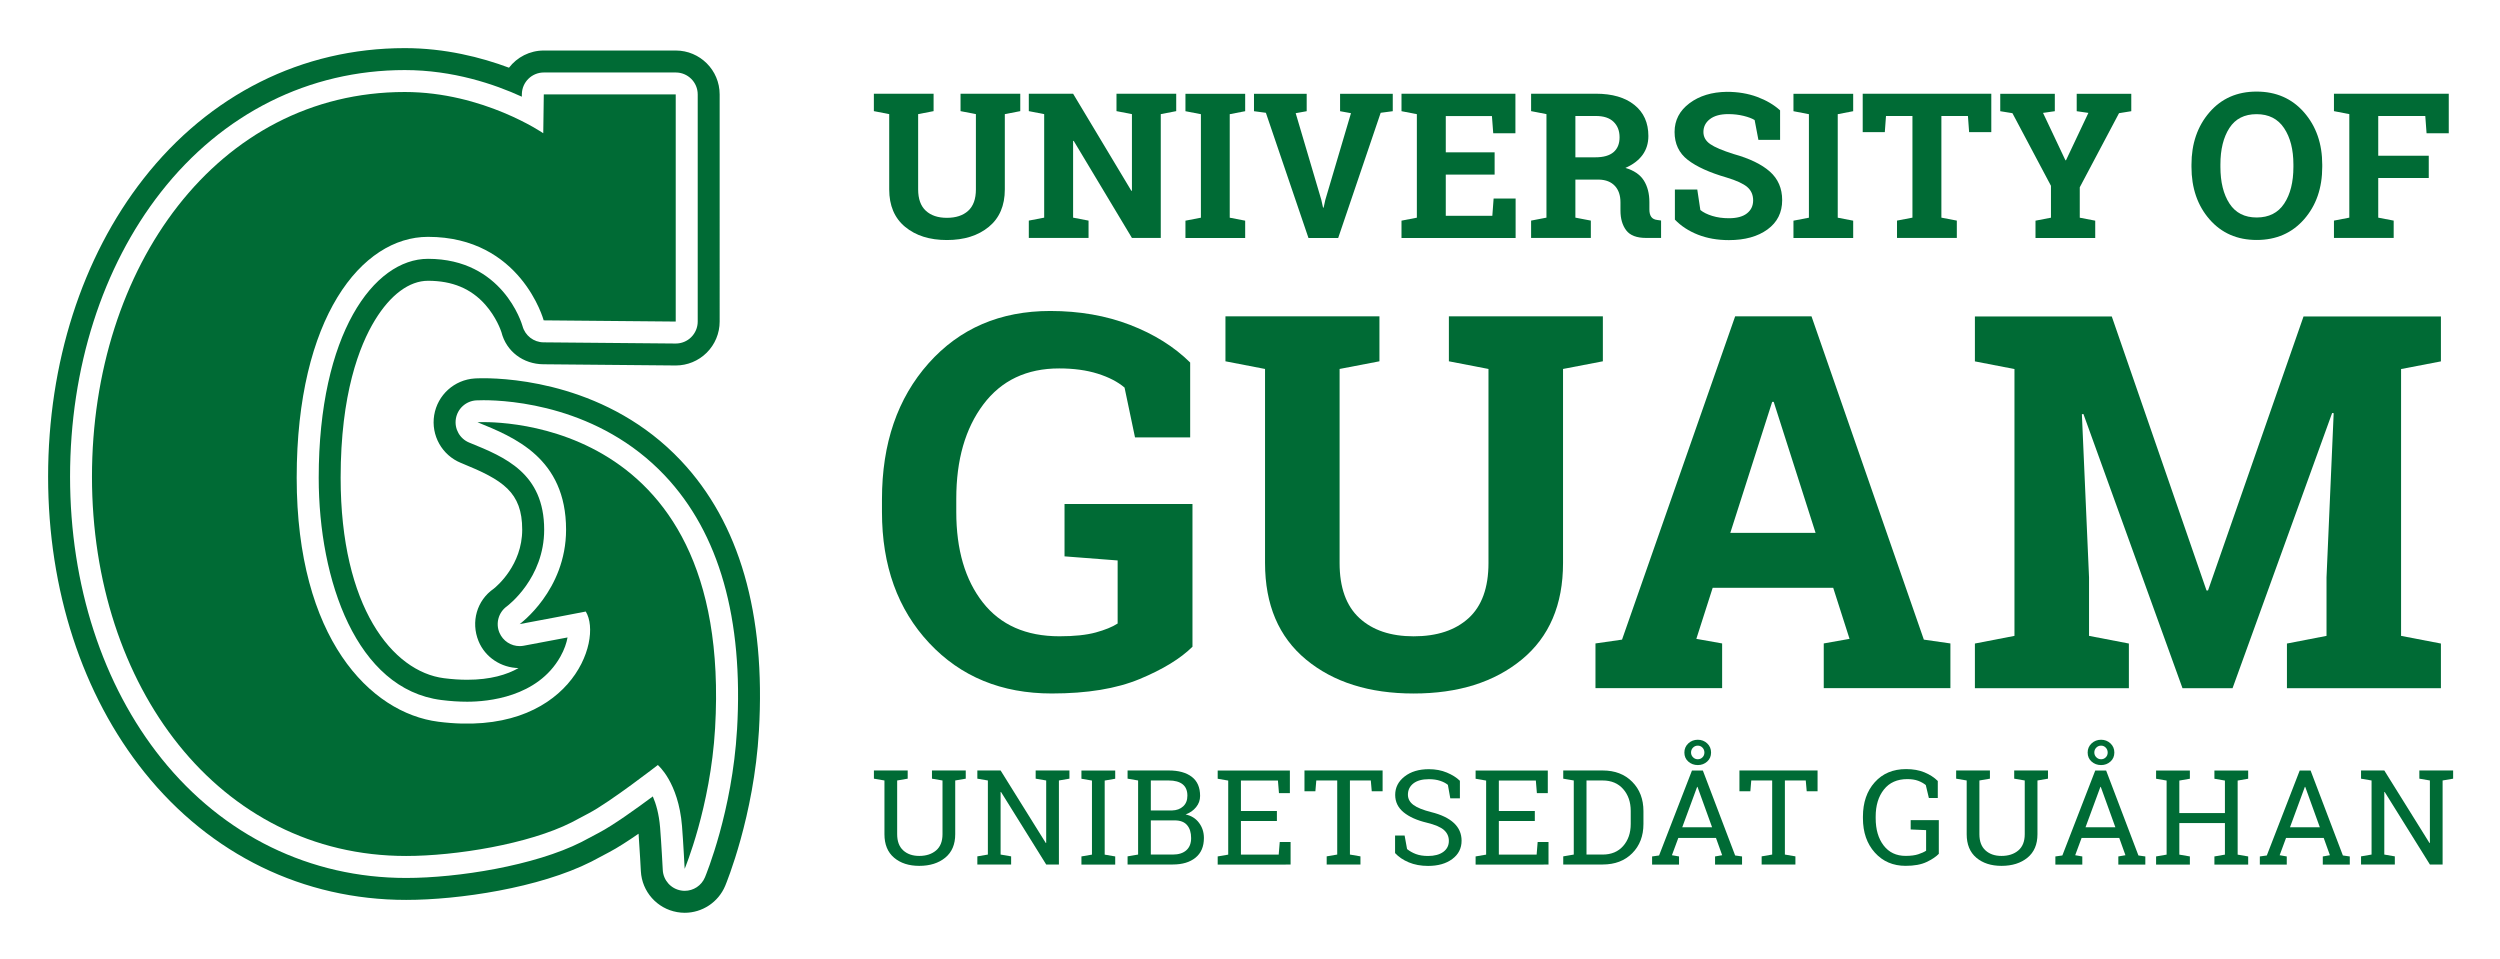 <svg xmlns="http://www.w3.org/2000/svg" role="img" viewBox="-11.12 -11.12 578.24 221.74"><title>University of Guam logo</title><g fill="#006b35"><path d="M204.816 10.555v4.031l-3.572.692v17.412c0 2.196.593 3.843 1.775 4.933 1.182 1.093 2.807 1.638 4.866 1.638 2.097 0 3.738-.539 4.927-1.622 1.195-1.087 1.791-2.734 1.791-4.949V15.278l-3.553-.692V10.555h13.814v4.031l-3.572.692v17.412c0 3.738-1.233 6.628-3.703 8.658-2.466 2.03-5.701 3.05-9.704 3.05-3.987 0-7.205-1.02-9.656-3.05s-3.677-4.92-3.677-8.658V15.278l-3.55-.692V10.555h10.242z"/><path d="M260.934 10.555v4.031l-3.572.692v28.636h-6.67l-13.47-22.453-.137.025v17.734l3.572.685v4.009H226.839V39.904l3.556-.685V15.278l-3.556-.692V10.555h10.245l13.47 22.453.137-.022v-17.709l-3.572-.692V10.555h10.242z"/><path d="M263.07 14.602v-4.031h13.814V14.602l-3.572.688V39.232l3.572.688v4.009H263.07v-4.009l3.575-.688V15.29z"/><path d="M291.112 14.602l-2.543.456 5.915 20.006.408 1.832h.14l.389-1.788 5.934-20.051-2.521-.456v-4.031h12.186V14.602l-2.795.366-9.828 28.961h-6.871L281.673 14.968l-2.75-.366v-4.031H291.112z"/><path d="M334.58 29.26h-11.297v9.531H334.051l.296-3.987h5.089V43.922H313.041v-4.006l3.553-.688V15.286l-3.553-.688v-4.034h26.348v9.143h-5.131l-.3-3.987h-10.675v8.387H334.58z"/><path d="M358.002 10.555c3.792 0 6.762.867 8.913 2.6 2.157 1.73 3.228 4.127 3.228 7.18 0 1.686-.449 3.139-1.351 4.382-.899 1.236-2.221 2.234-3.961 2.999 1.969.58 3.387 1.546 4.251 2.897.857 1.354 1.294 3.031 1.294 5.029v1.699c0 .73.143 1.3.437 1.708.287.405.768.647 1.444.72l.822.115v4.031h-3.458c-2.186 0-3.719-.586-4.608-1.762-.886-1.179-1.326-2.696-1.326-4.563V35.688c0-1.619-.433-2.89-1.294-3.811-.867-.927-2.084-1.415-3.658-1.456h-5.475v8.798l3.575.685v4.009h-13.818V39.904l3.553-.685V15.278l-3.553-.692V10.555h3.553zm-4.742 14.71h4.627c1.864 0 3.26-.395 4.194-1.192.931-.793 1.399-1.941 1.399-3.438s-.465-2.69-1.389-3.582c-.921-.895-2.285-1.345-4.089-1.345h-4.742z"/><path d="M400.608 21.23h-5.016l-.87-4.582c-.583-.366-1.431-.688-2.543-.962-1.119-.274-2.301-.414-3.553-.414-1.832 0-3.25.389-4.251 1.16s-1.501 1.769-1.501 2.986c0 1.131.523 2.059 1.568 2.788 1.048.727 2.855 1.491 5.421 2.301 3.681 1.026 6.475 2.377 8.375 4.057s2.852 3.885 2.852 6.622c0 2.855-1.131 5.108-3.391 6.759-2.263 1.648-5.239 2.473-8.935 2.473-2.645 0-5.029-.421-7.161-1.259-2.129-.841-3.907-2.001-5.328-3.483v-6.966h5.178l.711 4.742c.672.551 1.584 1.007 2.737 1.364 1.154.36 2.441.539 3.862.539 1.832 0 3.228-.37 4.178-1.119.956-.749 1.434-1.753 1.434-3.005 0-1.284-.453-2.314-1.361-3.094-.911-.778-2.502-1.514-4.78-2.199-3.955-1.147-6.95-2.505-8.98-4.079-2.033-1.571-3.05-3.725-3.05-6.459 0-2.702 1.15-4.914 3.438-6.635 2.291-1.718 5.172-2.6 8.639-2.645 2.565 0 4.901.389 7.011 1.166 2.106.781 3.878 1.82 5.315 3.117z"/><path d="M403.7 14.602v-4.031h13.814V14.602l-3.572.688V39.232l3.572.688v4.009H403.7v-4.009l3.575-.688V15.29z"/><path d="M449.46 10.555v8.891h-5.131l-.274-3.738h-6.141v23.511l3.572.685v4.009h-13.837V39.904l3.572-.685V15.708h-6.118l-.274 3.738h-5.111V10.555z"/><path d="M464.151 14.602l-2.728.389 5.178 10.956h.137l5.178-10.956-2.702-.389v-4.031h12.623V14.602l-2.836.456-9.079 17.141V39.232l3.575.688v4.009h-13.814v-4.009l3.575-.688v-7.377l-8.913-16.797-2.817-.456v-4.031H464.151z"/><path d="M526.005 27.476c0 4.888-1.399 8.929-4.194 12.122-2.795 3.19-6.45 4.786-10.972 4.786-4.509 0-8.145-1.597-10.921-4.786-2.772-3.193-4.159-7.234-4.159-12.122v-.503c0-4.857 1.38-8.888 4.149-12.1 2.763-3.206 6.402-4.809 10.905-4.809 4.522 0 8.183 1.603 10.988 4.809 2.801 3.212 4.203 7.243 4.203 12.1zm-6.67-.548c0-3.454-.717-6.255-2.154-8.41-1.431-2.154-3.553-3.231-6.367-3.231-2.811 0-4.908 1.071-6.287 3.206-1.383 2.141-2.075 4.952-2.075 8.435v.548c0 3.512.698 6.345 2.097 8.489 1.399 2.148 3.493 3.219 6.291 3.219 2.823 0 4.946-1.071 6.367-3.219 1.421-2.145 2.129-4.978 2.129-8.489z"/><path d="M528.714 39.905l3.553-.685V15.275l-3.553-.688v-4.031h26.555v9.143H550.135l-.296-3.99h-10.883v9.19h11.686v5.156h-11.686v9.165l3.572.685v4.012H528.714z"/><path d="M264.694 138.47c-2.795 2.756-6.871 5.248-12.224 7.47-5.357 2.228-12.129 3.34-20.318 3.34-11.619 0-21.064-3.888-28.349-11.667-7.285-7.776-10.927-17.884-10.927-30.328v-2.951c0-12.877 3.595-23.349 10.781-31.424 7.186-8.069 16.564-12.103 28.142-12.103 6.734 0 12.884 1.071 18.457 3.215 5.57 2.148 10.207 5.051 13.907 8.712v17.307h-12.76l-2.419-11.52c-1.574-1.335-3.652-2.409-6.23-3.219-2.578-.806-5.542-1.208-8.891-1.208-7.521 0-13.365 2.772-17.54 8.324-4.175 5.554-6.259 12.817-6.259 21.797v3.069c0 8.744 2.046 15.723 6.141 20.94 4.092 5.217 10 7.823 17.718 7.823 3.467 0 6.268-.296 8.416-.886 2.141-.59 3.83-1.278 5.048-2.065v-14.589l-12.285-.946V105.456h29.592z"/><path d="M307.938 62.052v10.395l-9.216 1.772v44.885c0 5.669 1.526 9.914 4.579 12.731 3.053 2.814 7.237 4.222 12.552 4.222 5.392 0 9.624-1.399 12.696-4.194s4.611-7.046 4.611-12.76V74.219l-9.159-1.772V62.052h35.615v10.395l-9.213 1.772v44.885c0 9.649-3.18 17.093-9.538 22.326-6.361 5.236-14.7 7.855-25.012 7.855-10.28 0-18.575-2.619-24.898-7.855-6.319-5.233-9.477-12.677-9.477-22.326V74.219l-9.155-1.772V62.052h26.399z"/><path d="M357.906 137.705l6.144-.883 26.163-74.773h17.661l25.984 74.773 6.144.883v10.338h-29.295V137.705l5.965-1.061-3.779-11.81h-27.877l-3.779 11.81 5.965 1.061v10.338H357.906zm31.185-25.57h19.726l-9.684-30.302h-.357z"/><path d="M528.65 84.455l-.354-.057-23.037 63.667h-11.574l-22.919-63.431-.354.057 1.654 37.743v13.521l9.216 1.772v10.338h-35.615v-10.338l9.152-1.772V74.238l-9.152-1.772V62.072h31.657l21.912 63.374h.354l22.09-63.374h31.775v10.395l-9.216 1.772v61.717l9.216 1.772v10.338h-35.615v-10.338l9.155-1.772v-13.521z"/><path d="M198.825 167.087v1.896l-2.435.417v12.431c0 1.641.465 2.887 1.405 3.741.934.851 2.17 1.278 3.7 1.278 1.616 0 2.913-.427 3.901-1.271s1.482-2.097 1.482-3.748v-12.431l-2.438-.417V167.087h7.814v1.896l-2.435.417v12.431c0 2.358-.771 4.168-2.31 5.427s-3.54 1.89-6.013 1.89c-2.396 0-4.34-.631-5.822-1.89-1.485-1.259-2.224-3.069-2.224-5.427v-12.431l-2.438-.417V167.087h2.438z"/><path d="M236.237 167.087v1.896l-2.435.417v19.436h-2.941l-10.456-16.788-.089.025v14.461l2.435.417v1.883h-7.814v-1.883l2.435-.417v-17.135l-2.435-.417V167.087h5.379l10.452 16.775.092-.029v-14.433l-2.435-.417V167.087h5.376z"/><path d="M239.01 168.999v-1.896h7.814v1.896l-2.435.421v17.132l2.435.417v1.883H239.01v-1.883l2.435-.417v-17.132z"/><path d="M259.213 167.087c2.272 0 4.044.491 5.328 1.472 1.278.982 1.918 2.451 1.918 4.41 0 .972-.306 1.836-.921 2.594-.612.762-1.421 1.326-2.428 1.699 1.307.277 2.336.918 3.091 1.925.762 1.007 1.138 2.177 1.138 3.509 0 1.992-.65 3.512-1.944 4.563s-3.043 1.577-5.255 1.577h-10.456v-1.883l2.435-.417v-17.135l-2.435-.417V167.087h2.435zm-4.152 9.248h4.917c1.055-.029 1.906-.344 2.559-.943.653-.596.982-1.421.982-2.476 0-1.179-.373-2.055-1.106-2.642-.739-.58-1.807-.873-3.199-.873h-4.152zm0 2.298v7.903h5.08c1.345 0 2.387-.331 3.133-.994.736-.66 1.109-1.597 1.109-2.817 0-1.275-.312-2.272-.937-2.999-.618-.727-1.571-1.093-2.858-1.093z"/><path d="M270.526 188.852v-1.883l2.435-.417V169.423l-2.435-.421v-1.899h16.698v5.229h-2.524l-.239-2.909h-8.559v7.036h8.32v2.314h-8.32v7.779h8.738l.239-2.913h2.511v5.213z"/><path d="M308.671 167.087v4.812h-2.511l-.22-2.498h-4.828v17.135l2.435.417v1.883h-7.811v-1.883l2.438-.417v-17.135h-4.841l-.21 2.498h-2.524V167.087z"/><path d="M326.549 173.524h-2.224l-.554-3.107c-.449-.376-1.048-.695-1.794-.94-.743-.249-1.609-.376-2.597-.376-1.561 0-2.763.335-3.601.991-.838.666-1.252 1.526-1.252 2.594 0 .95.424 1.737 1.275 2.368.854.634 2.231 1.189 4.13 1.67 2.288.564 4.034 1.402 5.22 2.505 1.192 1.106 1.788 2.476 1.788 4.108 0 1.753-.717 3.164-2.148 4.226-1.424 1.068-3.298 1.6-5.605 1.6-1.673 0-3.158-.277-4.458-.822s-2.358-1.262-3.174-2.148v-4.05h2.208l.567 3.123c.567.465 1.249.851 2.033 1.15.787.296 1.724.446 2.823.446 1.485 0 2.658-.315 3.518-.94.857-.628 1.291-1.479 1.291-2.556 0-.994-.373-1.829-1.122-2.498-.746-.676-2.065-1.236-3.958-1.699-2.298-.545-4.095-1.354-5.392-2.416-1.294-1.068-1.941-2.409-1.941-4.022 0-1.702.72-3.12 2.167-4.248 1.444-1.131 3.321-1.695 5.631-1.695 1.52 0 2.909.261 4.159.784 1.249.519 2.253 1.157 3.011 1.906z"/><path d="M330.182 188.852v-1.883l2.435-.417V169.423l-2.435-.421v-1.899h16.698v5.229h-2.524l-.239-2.909h-8.559v7.036h8.32v2.314h-8.32v7.779h8.741l.236-2.913h2.511v5.213z"/><path d="M359.563 167.087c2.839 0 5.121.873 6.845 2.623 1.73 1.746 2.594 4.006 2.594 6.775v2.97c0 2.779-.864 5.038-2.594 6.775-1.724 1.737-4.006 2.607-6.845 2.607h-9.111v-1.883l2.435-.417v-17.135l-2.435-.417V167.087h2.435zm-3.732 2.314v17.135h3.732c2.011 0 3.598-.663 4.758-1.985 1.16-1.326 1.74-3.024 1.74-5.096v-3.005c0-2.049-.58-3.735-1.74-5.057-1.16-1.329-2.747-1.992-4.758-1.992z"/><path d="M371.003 186.972l1.616-.226 7.603-19.64h2.524l7.466 19.64 1.597.226v1.883h-6.243V186.972l1.644-.284-1.434-4.003h-8.706l-1.482 4.003 1.644.284v1.883h-6.23zm6.976-6.756h6.899l-3.372-9.331h-.089zm.491-17.278c0-.835.303-1.536.905-2.11.605-.564 1.338-.848 2.205-.848.844 0 1.568.284 2.164.841.599.564.899 1.272.899 2.116 0 .854-.3 1.555-.899 2.087-.596.539-1.319.813-2.164.813-.867 0-1.6-.274-2.205-.813-.602-.532-.905-1.233-.905-2.087m1.542 0c0 .427.153.793.462 1.096.309.309.676.459 1.106.459.417 0 .774-.147 1.074-.443.3-.293.449-.663.449-1.112 0-.446-.15-.825-.449-1.134s-.656-.462-1.074-.462c-.44 0-.809.153-1.112.462-.306.309-.456.688-.456 1.134"/><path d="M409.276 167.087v4.812h-2.511l-.22-2.498h-4.828v17.135l2.435.417v1.883h-7.811v-1.883l2.435-.417v-17.135h-4.837l-.21 2.498h-2.524V167.087z"/><path d="M437.32 186.366c-.637.666-1.577 1.297-2.823 1.89s-2.865.889-4.853.889c-2.909 0-5.284-1.02-7.119-3.062s-2.756-4.691-2.756-7.948v-.36c0-3.273.911-5.93 2.728-7.957 1.816-2.033 4.235-3.05 7.253-3.05 1.612 0 3.027.252 4.248.755s2.25 1.166 3.085 1.995v3.942h-2.062l-.714-3.002c-.491-.395-1.083-.727-1.772-.988-.695-.255-1.523-.386-2.489-.386-2.349 0-4.155.803-5.427 2.412-1.271 1.606-1.902 3.69-1.902 6.252v.386c0 2.6.612 4.7 1.842 6.303s2.925 2.406 5.086 2.406c1.185 0 2.157-.124 2.913-.373s1.367-.523 1.823-.822v-4.764l-3.569-.15v-2.167H437.32z"/><path d="M449.142 167.087v1.896l-2.435.417v12.431c0 1.641.465 2.887 1.405 3.741.934.851 2.17 1.278 3.7 1.278 1.616 0 2.913-.427 3.904-1.271.985-.844 1.479-2.097 1.479-3.748v-12.431l-2.438-.417V167.087h7.814v1.896l-2.435.417v12.431c0 2.358-.771 4.168-2.31 5.427-1.536 1.259-3.54 1.89-6.013 1.89-2.396 0-4.337-.631-5.822-1.89s-2.224-3.069-2.224-5.427v-12.431l-2.438-.417V167.087h2.438z"/><path d="M487.574 168.999v-1.896h7.814v1.896l-2.438.421v7.514h10.545v-7.514l-2.431-.421v-1.896h7.811v1.896l-2.435.421v17.132l2.435.417v1.883h-7.811v-1.883l2.431-.417v-7.307h-10.545v7.307l2.438.417v1.883H487.574v-1.883l2.435-.417v-17.132z"/><path d="M511.57 186.972l1.616-.226 7.603-19.64h2.524l7.466 19.64 1.597.226v1.883h-6.243V186.972l1.644-.284-1.434-4.003h-8.709l-1.479 4.003 1.644.284v1.883h-6.23zm6.979-6.756h6.896l-3.372-9.331h-.092z"/><path d="M556.28 167.087v1.896l-2.435.417v19.436h-2.941l-10.456-16.788-.089.025v14.461l2.435.417v1.883h-7.814v-1.883l2.435-.417v-17.135l-2.435-.417V167.087h5.379l10.452 16.775.092-.029v-14.433l-2.438-.417V167.087h5.379z"/><path d="M121.069 179.1c-9.869 4.987-26.724 7.763-38.26 7.763-43.387 0-72.657-39.276-72.657-87.73 0-48.451 28.961-88.973 72.348-88.973 18.164 0 32.033 9.535 32.033 9.535l.124-8.98h30.516V63.254l-30.541-.277s-5.239-19.315-26.765-19.315c-15.341 0-30.363 18.655-30.363 55.713s16.95 54.416 32.775 56.44c30.156 3.85 38.224-18.661 34.088-25.49 0 0-11.87 2.301-15.303 2.909 0 0 10.746-7.769 10.746-21.851 0-16.615-12.103-21.424-20.49-24.84 0 0 59.304-3.725 54.955 70.796-1.061 18.228-7.036 32.498-7.036 32.498s-.335-6.405-.618-9.933c-.832-10.143-5.589-14.076-5.589-14.076s-11.039 8.566-15.956 11.147z"/><path d="M146.372 95.417c-16.673-17.68-39.168-19.053-45.665-19.053-1.122 0-1.826.041-2.014.051-4.729.3-8.62 3.821-9.388 8.496-.762 4.678 1.807 9.257 6.195 11.045l.178.07c9.506 3.875 13.986 6.654 13.986 15.366 0 8.18-5.899 13.107-6.593 13.658-3.916 2.702-5.312 7.696-3.512 12.109 1.546 3.795 5.268 6.163 9.261 6.243-2.664 1.517-6.479 2.705-11.88 2.705-1.695 0-3.502-.121-5.366-.36-11.899-1.52-23.907-16.443-23.907-46.363 0-19.381 4.318-30.529 7.941-36.465 3.582-5.864 7.935-9.095 12.266-9.095 5.615 0 9.946 1.804 13.241 5.516 2.533 2.862 3.595 5.908 3.744 6.367 1.119 4.481 5.064 7.39 9.691 7.428 0 0 30.599.28 30.627.28 2.677 0 5.245-1.055 7.151-2.945 1.922-1.906 3.005-4.503 3.005-7.212V10.721c0-5.609-4.544-10.156-10.156-10.156h-30.513c-3.279 0-6.198 1.555-8.056 3.974-6.456-2.406-14.783-4.528-24.098-4.528-23.738 0-45.2 10.733-60.445 30.219C7.843 48.41.007 72.884.007 99.139c0 26.192 7.916 50.481 22.294 68.393 15.264 19.021 36.755 29.493 60.515 29.493 12.195 0 30.803-2.769 42.842-8.853.061-.032 4.14-2.196 4.14-2.196 1.883-.988 4.321-2.562 6.781-4.264.255 3.451.526 8.61.529 8.665.249 4.732 3.735 8.665 8.4 9.471.586.105 1.166.156 1.743.156 4.034 0 7.763-2.416 9.366-6.236.271-.65 6.654-16.099 7.801-35.831 1.584-27.112-4.487-48.145-18.046-62.52m12.979 62.227c-1.103 18.875-7.164 33.55-7.419 34.161-.8 1.915-2.664 3.12-4.684 3.12-.284 0-.577-.025-.87-.08-2.329-.402-4.076-2.365-4.2-4.732-.003-.067-.335-6.377-.615-9.793-.258-3.18-.953-5.545-1.689-7.231-3.789 2.817-9.159 6.67-12.434 8.387 0 0-4.044 2.148-4.073 2.161-10.797 5.456-28.569 8.311-40.551 8.311-22.192 0-42.275-9.799-56.558-27.594-13.655-17.017-21.172-40.175-21.172-65.216 0-25.124 7.45-48.489 20.981-65.783C40.328 15.125 60.373 5.087 82.511 5.087c11.16 0 20.771 3.273 27.068 6.157l.006-.593c.038-2.776 2.301-5.006 5.08-5.006h30.513c2.804 0 5.08 2.272 5.08 5.076v52.539c0 1.354-.545 2.651-1.507 3.607-.946.943-2.234 1.469-3.572 1.469-.013 0-30.586-.274-30.586-.274-2.275-.022-4.257-1.555-4.853-3.748-.169-.609-4.624-15.57-21.864-15.57-12.565 0-25.28 17.396-25.28 50.64 0 23.782 8.76 48.903 28.339 51.401 2.075.265 4.098.398 6.007.398 4.716 0 16.246-1.017 21.539-10.405.95-1.683 1.44-3.209 1.67-4.461-3.655.704-8.228 1.574-10.185 1.922-.3.054-.599.08-.892.08-2.008 0-3.865-1.195-4.675-3.091-.924-2.183-.217-4.71 1.702-6.099.328-.245 8.642-6.549 8.642-17.737 0-13.085-9.111-16.794-17.148-20.07l-.178-.07c-2.192-.892-3.48-3.184-3.097-5.519.382-2.339 2.329-4.101 4.691-4.251.112-.003.704-.038 1.698-.038 5.985 0 26.692 1.259 41.972 17.457 12.562 13.317 18.171 33.078 16.673 58.744"/><path d="M464.279 186.972l1.616-.226 7.603-19.64h2.524l7.466 19.64 1.597.226v1.883h-6.243V186.972l1.644-.284-1.434-4.003h-8.706l-1.482 4.003 1.644.284v1.883h-6.23zm6.976-6.756h6.899l-3.372-9.331h-.089zm.491-17.278c0-.835.303-1.536.905-2.11.605-.564 1.338-.848 2.205-.848.844 0 1.568.284 2.164.841.599.564.899 1.272.899 2.116 0 .854-.3 1.555-.899 2.087-.596.539-1.319.813-2.164.813-.867 0-1.6-.274-2.205-.813-.602-.532-.905-1.233-.905-2.087m1.542 0c0 .427.153.793.462 1.096.309.309.676.459 1.106.459.417 0 .774-.147 1.074-.443.3-.293.449-.663.449-1.112 0-.446-.15-.825-.449-1.134s-.656-.462-1.074-.462c-.44 0-.809.153-1.112.462-.306.309-.456.688-.456 1.134"/></g></svg>